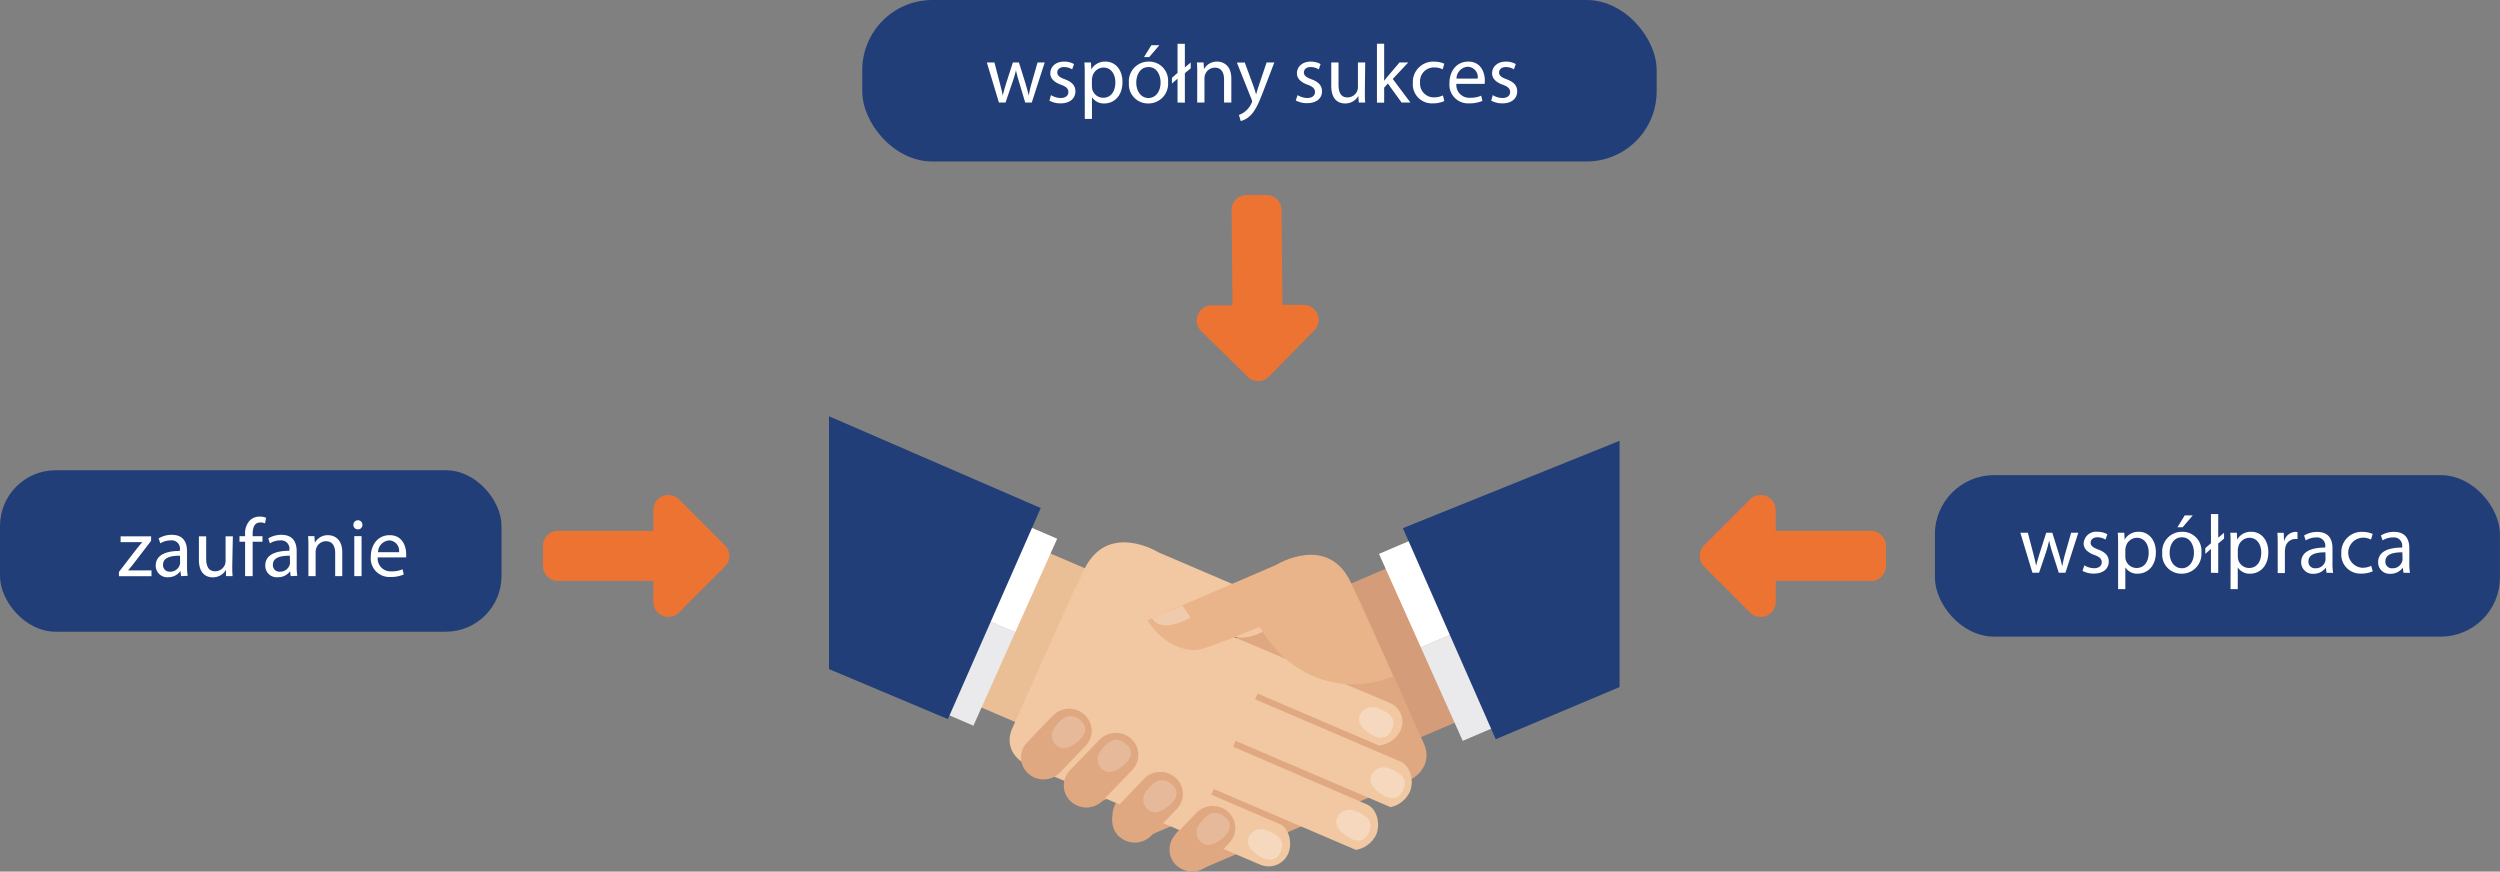 <svg xmlns="http://www.w3.org/2000/svg" viewBox="0 0 508.9 177.42"><rect x="0" y="0" width="508.9" height="177.42" fill="#808080" stroke="none"/><defs><style>.cls-1,.cls-11{fill:#223e78;}.cls-10,.cls-2,.cls-9{fill:#fff;}.cls-3{fill:#d59c7a;}.cls-4{fill:#e0a881;}.cls-5{fill:#eabf95;}.cls-6{fill:#f2c8a2;}.cls-7{fill:#eae9ec;}.cls-8{fill:#eab48a;}.cls-9{opacity:0.3;}.cls-10{opacity:0.2;}.cls-11{fill-rule:evenodd;}.cls-12{fill:#ed7333;}</style></defs><g id="Warstwa_2" data-name="Warstwa 2"><g id="Layer_1" data-name="Layer 1"><rect class="cls-1" y="95.72" width="102.09" height="32.87" rx="11.34"/><path class="cls-2" d="M24.21,116.42l3.69-4.8c.35-.44.69-.82,1.06-1.26v0H24.55v-1.19h6.21v.92l-3.64,4.74c-.34.45-.68.86-1.05,1.28v0h4.77v1.18H24.21Z"/><path class="cls-2" d="M36.86,117.28l-.12-1h-.05a3,3,0,0,1-2.49,1.22,2.34,2.34,0,0,1-2.5-2.35c0-2,1.76-3,4.91-3v-.17A1.68,1.68,0,0,0,34.75,110a4.07,4.07,0,0,0-2.12.6l-.34-1a5.06,5.06,0,0,1,2.68-.73c2.49,0,3.1,1.7,3.1,3.34v3a11.44,11.44,0,0,0,.14,2Zm-.22-4.16c-1.62,0-3.45.25-3.45,1.84a1.31,1.31,0,0,0,1.39,1.41,2,2,0,0,0,2-1.36,1.55,1.55,0,0,0,.08-.47Z"/><path class="cls-2" d="M47.28,115.06c0,.84,0,1.58.07,2.22H46L46,116h0a3.07,3.07,0,0,1-2.7,1.52c-1.28,0-2.81-.71-2.81-3.57v-4.77h1.48v4.51c0,1.55.47,2.6,1.82,2.6a2.14,2.14,0,0,0,2-1.35,2.28,2.28,0,0,0,.13-.76v-5h1.48Z"/><path class="cls-2" d="M49.89,117.28v-7H48.75v-1.13h1.14v-.39a3.81,3.81,0,0,1,1-2.85,2.8,2.8,0,0,1,2-.75,3.43,3.43,0,0,1,1.27.23l-.21,1.15a2.18,2.18,0,0,0-.94-.19c-1.26,0-1.58,1.11-1.58,2.36v.44h2v1.13h-2v7Z"/><path class="cls-2" d="M59.17,117.28l-.12-1h0a3,3,0,0,1-2.49,1.22A2.33,2.33,0,0,1,54,115.12c0-2,1.75-3,4.9-3v-.17A1.68,1.68,0,0,0,57.07,110a4.1,4.1,0,0,0-2.13.6l-.33-1a5,5,0,0,1,2.68-.73c2.49,0,3.1,1.7,3.1,3.34v3a11.51,11.51,0,0,0,.13,2ZM59,113.12c-1.61,0-3.45.25-3.45,1.84a1.31,1.31,0,0,0,1.4,1.41,2,2,0,0,0,2-1.36,1.55,1.55,0,0,0,.08-.47Z"/><path class="cls-2" d="M62.78,111.33c0-.84,0-1.53-.07-2.2H64l.09,1.35h0a3,3,0,0,1,2.69-1.54c1.13,0,2.89.68,2.89,3.47v4.87H68.23v-4.7c0-1.31-.49-2.41-1.88-2.41a2.1,2.1,0,0,0-2,1.52,2,2,0,0,0-.1.69v4.9H62.78Z"/><path class="cls-2" d="M73.77,106.84a.87.87,0,0,1-.94.91.88.88,0,0,1-.89-.91.9.9,0,0,1,.92-.93A.88.88,0,0,1,73.77,106.84Zm-1.65,10.44v-8.15H73.6v8.15Z"/><path class="cls-2" d="M76.89,113.47a2.6,2.6,0,0,0,2.79,2.83,5.26,5.26,0,0,0,2.26-.42l.25,1.06a6.49,6.49,0,0,1-2.71.51,3.79,3.79,0,0,1-4-4.11c0-2.46,1.45-4.4,3.83-4.4,2.66,0,3.37,2.34,3.37,3.84,0,.31,0,.54,0,.69Zm4.34-1.06a2.11,2.11,0,0,0-2-2.41,2.46,2.46,0,0,0-2.28,2.41Z"/><rect class="cls-1" x="393.87" y="96.72" width="115.02" height="32.87" rx="12.04"/><path class="cls-2" d="M412.79,108.44l1.08,4.14c.23.91.45,1.76.6,2.6h0c.19-.83.46-1.7.73-2.58l1.33-4.16h1.24l1.27,4.08c.3,1,.54,1.83.72,2.66h.05a25.62,25.62,0,0,1,.63-2.65l1.16-4.09h1.46l-2.62,8.15h-1.35l-1.25-3.89a25.71,25.71,0,0,1-.72-2.68h0a23.08,23.08,0,0,1-.74,2.7l-1.31,3.87h-1.35l-2.46-8.15Z"/><path class="cls-2" d="M424.29,115.08a3.94,3.94,0,0,0,1.95.59c1.08,0,1.59-.54,1.59-1.22s-.42-1.09-1.52-1.49c-1.46-.53-2.16-1.34-2.16-2.31a2.52,2.52,0,0,1,2.82-2.4,4,4,0,0,1,2,.51l-.37,1.08a3.2,3.2,0,0,0-1.67-.47c-.87,0-1.36.5-1.36,1.11s.49,1,1.55,1.38c1.41.54,2.14,1.25,2.14,2.46,0,1.43-1.11,2.44-3.05,2.44a4.72,4.72,0,0,1-2.29-.55Z"/><path class="cls-2" d="M431.16,111.1c0-1,0-1.89-.07-2.66h1.33l.07,1.4h0a3.21,3.21,0,0,1,2.9-1.59c2,0,3.46,1.67,3.46,4.15,0,2.93-1.79,4.38-3.71,4.38a2.86,2.86,0,0,1-2.51-1.28h0v4.43h-1.47Zm1.47,2.18a3.69,3.69,0,0,0,.06.6,2.3,2.3,0,0,0,2.23,1.74c1.56,0,2.47-1.28,2.47-3.15,0-1.64-.86-3-2.42-3a2.37,2.37,0,0,0-2.24,1.84,2.43,2.43,0,0,0-.1.61Z"/><path class="cls-2" d="M448.12,112.45a4,4,0,0,1-4.06,4.33,3.88,3.88,0,0,1-3.91-4.2,4,4,0,0,1,4.05-4.33A3.86,3.86,0,0,1,448.12,112.45Zm-6.47.08c0,1.79,1,3.14,2.48,3.14s2.47-1.33,2.47-3.17c0-1.38-.69-3.13-2.44-3.13S441.65,111,441.65,112.53Zm4.7-7.61-2.05,2.41h-1.06l1.48-2.41Z"/><path class="cls-2" d="M450.06,116.59v-4.85l-1.15,1v-1.16l1.15-1v-5.93h1.48v4.8l1.19-1v1.18l-1.19,1v6Z"/><path class="cls-2" d="M454.06,111.1c0-1,0-1.89-.06-2.66h1.33l.06,1.4h0a3.19,3.19,0,0,1,2.9-1.59c2,0,3.45,1.67,3.45,4.15,0,2.93-1.79,4.38-3.71,4.38a2.86,2.86,0,0,1-2.51-1.28h0v4.43h-1.47Zm1.47,2.18a2.82,2.82,0,0,0,.07.6,2.29,2.29,0,0,0,2.22,1.74c1.57,0,2.48-1.28,2.48-3.15,0-1.64-.86-3-2.43-3a2.37,2.37,0,0,0-2.24,1.84,2.43,2.43,0,0,0-.1.61Z"/><path class="cls-2" d="M463.65,111c0-1,0-1.78-.07-2.54h1.3l.05,1.6H465a2.46,2.46,0,0,1,2.26-1.79,1.33,1.33,0,0,1,.42.06v1.39a2.41,2.41,0,0,0-.5,0,2.08,2.08,0,0,0-2,1.91,3.58,3.58,0,0,0-.07.69v4.34h-1.46Z"/><path class="cls-2" d="M473.58,116.59l-.11-1h-.06a3,3,0,0,1-2.49,1.21,2.32,2.32,0,0,1-2.49-2.34c0-2,1.75-3,4.9-3v-.17a1.68,1.68,0,0,0-1.85-1.89,4.11,4.11,0,0,0-2.13.61l-.33-1a5,5,0,0,1,2.68-.73c2.49,0,3.1,1.71,3.1,3.34v3a11.51,11.51,0,0,0,.13,2Zm-.22-4.16c-1.61,0-3.45.26-3.45,1.84a1.31,1.31,0,0,0,1.4,1.41,2,2,0,0,0,2-1.36,1.55,1.55,0,0,0,.08-.47Z"/><path class="cls-2" d="M483,116.29a5.52,5.52,0,0,1-2.34.47,3.87,3.87,0,0,1-4.06-4.16,4.14,4.14,0,0,1,4.38-4.33,5,5,0,0,1,2,.42l-.34,1.15a3.44,3.44,0,0,0-1.71-.39,3.07,3.07,0,0,0-.05,6.13,4.25,4.25,0,0,0,1.81-.4Z"/><path class="cls-2" d="M489.25,116.59l-.12-1h-.05a3,3,0,0,1-2.5,1.21,2.32,2.32,0,0,1-2.49-2.34c0-2,1.75-3,4.9-3v-.17a1.68,1.68,0,0,0-1.85-1.89A4,4,0,0,0,485,110l-.34-1a5,5,0,0,1,2.68-.73c2.49,0,3.1,1.71,3.1,3.34v3a11.51,11.51,0,0,0,.13,2Zm-.22-4.16c-1.62,0-3.46.26-3.46,1.84a1.31,1.31,0,0,0,1.4,1.41,2,2,0,0,0,2-1.36,1.56,1.56,0,0,0,.09-.47Z"/><rect class="cls-1" x="175.52" width="161.71" height="32.87" rx="14.27"/><path class="cls-2" d="M202.43,12.72l1.08,4.15c.24.91.46,1.75.61,2.59h0c.19-.83.45-1.7.72-2.58l1.34-4.16h1.24l1.27,4.08c.3,1,.53,1.83.72,2.66h0a23,23,0,0,1,.62-2.64l1.17-4.1h1.46l-2.63,8.15h-1.34L207.54,17a27.68,27.68,0,0,1-.73-2.68h0A23.08,23.08,0,0,1,206,17l-1.31,3.87h-1.35l-2.46-8.15Z"/><path class="cls-2" d="M213.94,19.36a3.84,3.84,0,0,0,1.95.59c1.08,0,1.59-.54,1.59-1.21s-.43-1.1-1.52-1.5c-1.47-.53-2.16-1.33-2.16-2.31,0-1.32,1.06-2.39,2.82-2.39a4,4,0,0,1,2,.5l-.37,1.08a3.2,3.2,0,0,0-1.67-.47c-.87,0-1.36.5-1.36,1.11s.49,1,1.55,1.38c1.41.54,2.14,1.25,2.14,2.46,0,1.43-1.12,2.44-3,2.44a4.69,4.69,0,0,1-2.29-.55Z"/><path class="cls-2" d="M220.81,15.38c0-1,0-1.88-.07-2.66h1.33l.07,1.4h0a3.22,3.22,0,0,1,2.9-1.58c2,0,3.45,1.66,3.45,4.14,0,2.93-1.78,4.38-3.7,4.38a2.86,2.86,0,0,1-2.51-1.28h0v4.43h-1.46Zm1.46,2.18a3.53,3.53,0,0,0,.07.6,2.29,2.29,0,0,0,2.22,1.74c1.57,0,2.48-1.28,2.48-3.15,0-1.64-.86-3-2.42-3a2.37,2.37,0,0,0-2.25,1.83,2.51,2.51,0,0,0-.1.61Z"/><path class="cls-2" d="M237.77,16.73a4,4,0,0,1-4.06,4.33,3.88,3.88,0,0,1-3.91-4.19,4,4,0,0,1,4-4.33A3.86,3.86,0,0,1,237.77,16.73Zm-6.47.09c0,1.78,1,3.13,2.48,3.13s2.47-1.33,2.47-3.17c0-1.38-.69-3.13-2.44-3.13S231.3,15.27,231.3,16.82ZM236,9.2l-2.06,2.41h-1.06l1.49-2.41Z"/><path class="cls-2" d="M239.7,20.87V16l-1.14,1V15.84l1.14-1V8.91h1.49v4.81l1.19-1v1.18l-1.19,1v6Z"/><path class="cls-2" d="M243.71,14.93c0-.84,0-1.53-.07-2.21H245l.08,1.35h0a3,3,0,0,1,2.69-1.53c1.13,0,2.88.67,2.88,3.47v4.86h-1.48v-4.7c0-1.31-.49-2.4-1.89-2.4a2.12,2.12,0,0,0-2,1.51,2.39,2.39,0,0,0-.1.69v4.9h-1.48Z"/><path class="cls-2" d="M253.38,12.72l1.78,4.82c.19.54.39,1.18.53,1.67h0c.15-.49.32-1.11.52-1.7l1.62-4.79h1.57l-2.23,5.81c-1.06,2.8-1.78,4.23-2.79,5.11a4.08,4.08,0,0,1-1.82,1l-.37-1.25a4,4,0,0,0,1.29-.72A4.53,4.53,0,0,0,254.76,21a1.06,1.06,0,0,0,.12-.36,1.67,1.67,0,0,0-.1-.39l-3-7.51Z"/><path class="cls-2" d="M264.14,19.36a3.84,3.84,0,0,0,1.95.59c1.08,0,1.59-.54,1.59-1.21s-.42-1.1-1.52-1.5c-1.46-.53-2.16-1.33-2.16-2.31,0-1.32,1.07-2.39,2.82-2.39a4,4,0,0,1,2,.5l-.37,1.08a3.2,3.2,0,0,0-1.67-.47c-.87,0-1.36.5-1.36,1.11s.49,1,1.55,1.38c1.41.54,2.14,1.25,2.14,2.46C269.11,20,268,21,266.06,21a4.72,4.72,0,0,1-2.29-.55Z"/><path class="cls-2" d="M277.83,18.65c0,.84,0,1.58.07,2.22h-1.31l-.09-1.33h0a3.07,3.07,0,0,1-2.7,1.52c-1.28,0-2.81-.71-2.81-3.57V12.72h1.48v4.52c0,1.55.47,2.59,1.82,2.59a2.14,2.14,0,0,0,2-1.35,2.28,2.28,0,0,0,.13-.76v-5h1.48Z"/><path class="cls-2" d="M281.76,16.46h0c.2-.29.49-.64.72-.92l2.4-2.82h1.78l-3.15,3.35,3.59,4.8h-1.8L282.51,17l-.75.84v3.06h-1.47v-12h1.47Z"/><path class="cls-2" d="M294,20.57a5.52,5.52,0,0,1-2.34.47,3.87,3.87,0,0,1-4.06-4.16A4.14,4.14,0,0,1,292,12.55a5,5,0,0,1,2,.42l-.33,1.15a3.48,3.48,0,0,0-1.72-.39,2.82,2.82,0,0,0-2.88,3.09,2.79,2.79,0,0,0,2.83,3,4.16,4.16,0,0,0,1.82-.4Z"/><path class="cls-2" d="M296.46,17.07a2.61,2.61,0,0,0,2.79,2.83,5.42,5.42,0,0,0,2.26-.42l.25,1.06a6.69,6.69,0,0,1-2.71.5,3.79,3.79,0,0,1-4-4.11c0-2.46,1.45-4.39,3.83-4.39,2.66,0,3.37,2.34,3.37,3.84,0,.3,0,.54-.05.69ZM300.8,16a2.1,2.1,0,0,0-2.05-2.41A2.45,2.45,0,0,0,296.48,16Z"/><path class="cls-2" d="M303.87,19.36a3.84,3.84,0,0,0,1.95.59c1.08,0,1.58-.54,1.58-1.21s-.42-1.1-1.51-1.5c-1.47-.53-2.16-1.33-2.16-2.31,0-1.32,1.06-2.39,2.82-2.39a4,4,0,0,1,2,.5l-.37,1.08a3.2,3.2,0,0,0-1.67-.47c-.87,0-1.36.5-1.36,1.11s.49,1,1.55,1.38c1.41.54,2.14,1.25,2.14,2.46,0,1.43-1.11,2.44-3,2.44a4.69,4.69,0,0,1-2.29-.55Z"/><polygon class="cls-3" points="288.13 113.17 302.17 144.53 288.38 150.43 274.34 119.08 288.13 113.17"/><path class="cls-4" d="M289.83,151.33l-12.74-28.46a3.88,3.88,0,0,0-4.84-2.07l-4.91,2.1.12.28-54.45,23a4.19,4.19,0,0,0-2.23,5.56,5.55,5.55,0,0,0,4.38,3.13l24.73-10.6.52,1.16-21,9.66c-2.08,1-2.73,4.1-1.79,6.19a5.64,5.64,0,0,0,3.9,3.07l22.87-10.46.52,1.16L228.78,162c-2.18.93-2.87,4.11-1.92,6.25a5.66,5.66,0,0,0,4.1,3.1l17.82-7.6.52,1.16-9,3.85c-1.72,1.2-2.2,4-1.34,5.93a4.37,4.37,0,0,0,5.69,2.18l42-17.93C289.65,157.57,291.31,154.63,289.83,151.33Z"/><polygon class="cls-5" points="207.78 110.08 193.74 141.43 207.52 147.34 221.56 115.98 207.78 110.08"/><path class="cls-6" d="M251.35,129.64c-2.62-.59-12.15-4.59-12.15-4.59-5.62,10.08-16.7,14.28-27.18,10.1l8.49-18.81c4.71-10.5,15.34-3.89,15.34-3.89l18.83,8.07,7.43,3.18C259.79,127.6,255.12,130.49,251.35,129.64Z"/><polygon class="cls-2" points="286.94 110.08 280.71 112.75 289.23 131.78 295.47 129.11 286.94 110.08"/><polygon class="cls-7" points="289.23 131.78 297.75 150.81 303.99 148.14 295.47 129.11 289.23 131.78"/><polygon class="cls-2" points="208.96 106.98 215.2 109.66 206.67 128.68 200.44 126.01 208.96 106.98"/><polygon class="cls-7" points="206.67 128.68 198.15 147.72 191.91 145.04 200.44 126.01 206.67 128.68"/><path class="cls-6" d="M206.07,148.23l12.74-28.45a3.9,3.9,0,0,1,4.84-2.08l4.92,2.11-.12.27,54.45,23a4.18,4.18,0,0,1,2.22,5.56,5.56,5.56,0,0,1-4.38,3.12L256,141.18l-.52,1.16,29.67,12.71c2.09,1,2.74,4.09,1.8,6.19a5.63,5.63,0,0,1-3.9,3.06l-31.53-13.5L251,152l27.19,11.72c2.18.93,2.87,4.11,1.92,6.25A5.66,5.66,0,0,1,276,173l-28.9-12.38-.52,1.16,14.28,6.11c1.72,1.2,2.2,4,1.34,5.93a4.36,4.36,0,0,1-5.69,2.18l-47.2-20.19C206.25,154.48,204.59,151.54,206.07,148.23Z"/><path class="cls-8" d="M244.29,132.19c2.62-.6,12.15-4.6,12.15-4.6,5.62,10.08,16.7,14.28,27.18,10.1l-8.49-18.81c-4.7-10.5-15.34-3.89-15.34-3.89L241,123.06l-7.42,3.18C235.85,130.14,240.53,133,244.29,132.19Z"/><path class="cls-9" d="M234.54,125.88c1.92,3.27,7.8-.16,7.8-.16l-1.63-2.48Z"/><path class="cls-4" d="M209.29,157.44a4.66,4.66,0,0,0,6.48-.19l5.21-5.42a4.41,4.41,0,0,0-.2-6.34h0a4.66,4.66,0,0,0-6.48.19l-5.21,5.42a4.41,4.41,0,0,0,.2,6.34Z"/><path class="cls-4" d="M218,163.15a4.67,4.67,0,0,0,6.49-.19l6-6.22a4.42,4.42,0,0,0-.2-6.34h0a4.67,4.67,0,0,0-6.49.19l-6,6.22a4.42,4.42,0,0,0,.19,6.34Z"/><path class="cls-4" d="M227.86,170.3a4.66,4.66,0,0,0,6.48-.19l5.21-5.42a4.42,4.42,0,0,0-.2-6.34h0a4.66,4.66,0,0,0-6.48.19L227.66,164a4.41,4.41,0,0,0,.2,6.34Z"/><path class="cls-4" d="M239.55,176.2A4.66,4.66,0,0,0,246,176l4.21-4.38a4.42,4.42,0,0,0-.2-6.35h0a4.67,4.67,0,0,0-6.48.2l-4.22,4.39a4.43,4.43,0,0,0,.2,6.34Z"/><path class="cls-9" d="M285.51,161.06c1.25-2.44-.27-3.71-2.61-4.57a2.75,2.75,0,0,0-3.71,1.31c-.67,1.55.38,2.63,1.69,3.61S284.35,163.29,285.51,161.06Z"/><path class="cls-9" d="M260.55,173.64c1.26-2.44-.27-3.71-2.6-4.57a2.76,2.76,0,0,0-3.72,1.31c-.67,1.55.38,2.63,1.69,3.6S259.4,175.87,260.55,173.64Z"/><path class="cls-9" d="M283.18,148.78c1.26-2.44-.27-3.7-2.6-4.56a2.76,2.76,0,0,0-3.72,1.31c-.67,1.54.38,2.63,1.69,3.6S282,151,283.18,148.78Z"/><path class="cls-9" d="M278.53,169.7c1.26-2.44-.26-3.71-2.6-4.57a2.75,2.75,0,0,0-3.71,1.31c-.68,1.55.38,2.63,1.68,3.61S277.38,171.93,278.53,169.7Z"/><path class="cls-10" d="M238.6,159.72c-2.08-1.82-3.73-.72-5.19,1.26a2.64,2.64,0,0,0,.32,3.85c1.35,1,2.7.33,4-.65S240.5,161.39,238.6,159.72Z"/><path class="cls-10" d="M229.3,151.54c-2.08-1.83-3.73-.72-5.19,1.26a2.64,2.64,0,0,0,.33,3.85c1.35,1,2.69.33,4-.65S231.2,153.21,229.3,151.54Z"/><path class="cls-10" d="M220,146.69c-2.08-1.83-3.72-.72-5.19,1.26a2.64,2.64,0,0,0,.33,3.85c1.35,1,2.69.33,4-.65S221.91,148.36,220,146.69Z"/><path class="cls-10" d="M249.45,166.39c-2.09-1.82-3.73-.72-5.19,1.26a2.64,2.64,0,0,0,.32,3.85c1.35,1,2.7.33,4-.65S251.35,168.06,249.45,166.39Z"/><polygon class="cls-11" points="168.75 84.73 168.75 136.2 192.95 146.38 211.85 103.42 168.75 84.73"/><polygon class="cls-11" points="329.68 89.73 285.57 107.51 304.47 150.47 329.68 139.86 329.68 89.73"/><path class="cls-12" d="M361.44,108.06h19.41a3.06,3.06,0,0,1,3.06,3.06v4.08a3.06,3.06,0,0,1-3.06,3.06H361.47v4.26a3,3,0,0,1-.9,2.16,3.06,3.06,0,0,1-4.32,0l-9.36-9.35a3.07,3.07,0,0,1,0-4.33l9.34-9.33a3.05,3.05,0,0,1,5.22,2.17v4.22Z"/><path class="cls-12" d="M261.05,62.11l-.18-19.41a3.05,3.05,0,0,0-3.09-3l-4.07,0a3.06,3.06,0,0,0-3,3.08l.18,19.38-4.25,0a3.06,3.06,0,0,0-2.12,5.24l9.44,9.27a3.06,3.06,0,0,0,4.32,0l9.25-9.42a3.05,3.05,0,0,0-2.22-5.2l-4.22,0Z"/><path class="cls-12" d="M133,108.06H113.59a3.06,3.06,0,0,0-3.06,3.06v4.08a3.06,3.06,0,0,0,3.06,3.06H133v4.26a3.06,3.06,0,0,0,5.22,2.16l9.35-9.35a3.05,3.05,0,0,0,0-4.33l-9.33-9.33a3.06,3.06,0,0,0-5.23,2.17l0,4.22Z"/></g></g></svg>